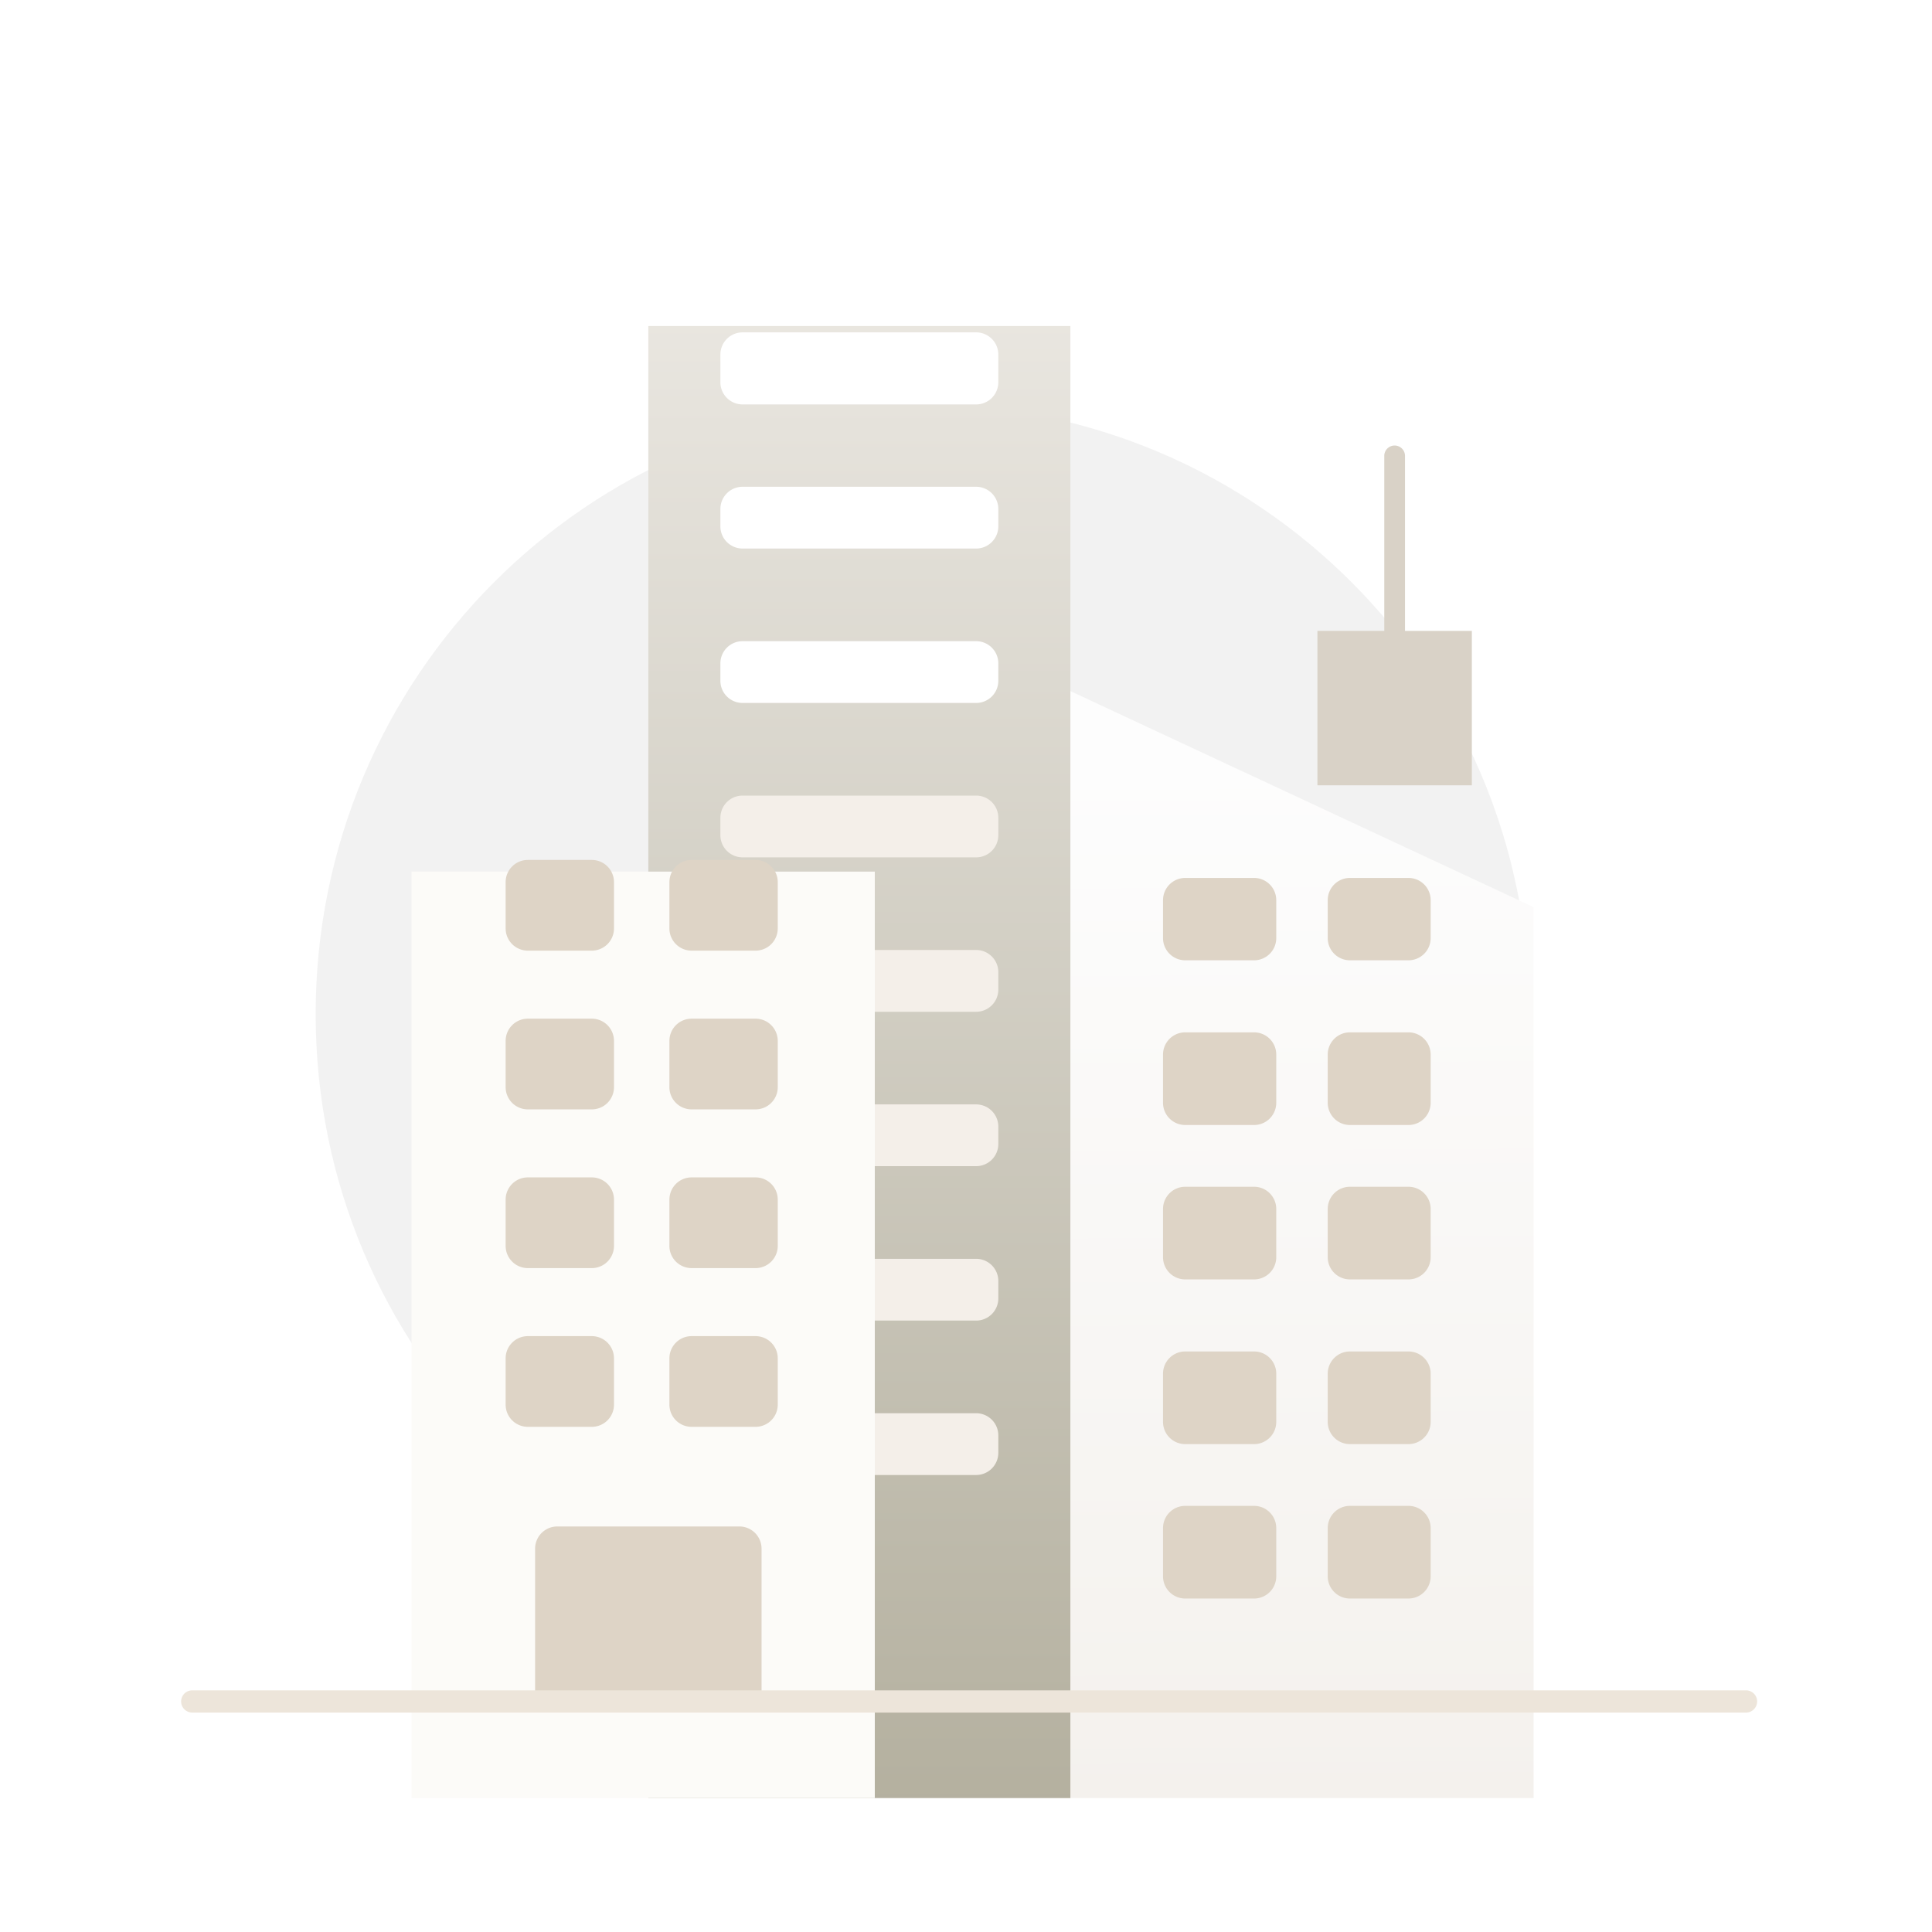 <svg xmlns="http://www.w3.org/2000/svg" width="160" height="160" fill="none" viewBox="0 0 160 160">
  <g clip-path="url(#a)">
    <path fill="#F2F2F2" d="M76.404 134.389c27.779 0 50.262-22.602 50.262-50.489 0-27.887-22.483-50.408-50.262-50.408-27.778 0-50.262 22.603-50.262 50.49 0 27.968 22.565 50.407 50.262 50.407Z"/>
    <path fill="#D9D2C7" fill-rule="evenodd" d="M115.498 36.897c.474 0 .858.384.858.858v15.771a.858.858 0 1 1-1.717 0V37.755c0-.474.385-.858.859-.858Z" clip-rule="evenodd"/>
    <path fill="#D9D2C7" d="M109.104 52.248h12.788v12.787h-12.788V52.248Z"/>
    <g filter="url(#b)">
      <path fill="url(#c)" d="m87.792 48.837 39.215 18.29v73.781H87.792v-92.07Z"/>
    </g>
    <path fill="#DED4C6" d="M96.317 74.546a1.84 1.84 0 0 1 1.839-1.839h5.7a1.84 1.84 0 0 1 1.838 1.84v3.142a1.838 1.838 0 0 1-1.838 1.839h-5.7a1.839 1.839 0 0 1-1.84-1.84v-3.142Zm0 12.788c0-1.016.823-1.839 1.839-1.839h5.7c1.015 0 1.838.823 1.838 1.839v3.995a1.838 1.838 0 0 1-1.838 1.839h-5.7a1.839 1.839 0 0 1-1.84-1.84v-3.994Zm0 12.787c0-1.015.823-1.838 1.839-1.838h5.7c1.015 0 1.838.823 1.838 1.838v3.996a1.838 1.838 0 0 1-1.838 1.838h-5.7a1.838 1.838 0 0 1-1.84-1.838v-3.996Zm0 13.64c0-1.015.823-1.838 1.839-1.838h5.7c1.015 0 1.838.823 1.838 1.838v3.995a1.838 1.838 0 0 1-1.838 1.839h-5.7a1.839 1.839 0 0 1-1.84-1.839v-3.995Zm0 12.788c0-1.016.823-1.839 1.839-1.839h5.7c1.015 0 1.838.823 1.838 1.839v3.995a1.838 1.838 0 0 1-1.838 1.839h-5.7a1.839 1.839 0 0 1-1.84-1.839v-3.995Zm13.64-52.003c0-1.015.823-1.839 1.838-1.839h4.848a1.84 1.84 0 0 1 1.839 1.84v3.142a1.84 1.84 0 0 1-1.839 1.839h-4.848a1.838 1.838 0 0 1-1.838-1.84v-3.142Zm0 12.788c0-1.016.823-1.839 1.838-1.839h4.848a1.84 1.84 0 0 1 1.839 1.839v3.995a1.84 1.84 0 0 1-1.839 1.839h-4.848a1.838 1.838 0 0 1-1.838-1.84v-3.994Zm0 12.787c0-1.015.823-1.838 1.838-1.838h4.848a1.84 1.84 0 0 1 1.839 1.838v3.996a1.839 1.839 0 0 1-1.839 1.838h-4.848a1.838 1.838 0 0 1-1.838-1.838v-3.996Zm0 13.64c0-1.015.823-1.838 1.838-1.838h4.848c1.015 0 1.839.823 1.839 1.838v3.995a1.84 1.84 0 0 1-1.839 1.839h-4.848a1.838 1.838 0 0 1-1.838-1.839v-3.995Zm0 12.788c0-1.016.823-1.839 1.838-1.839h4.848a1.84 1.84 0 0 1 1.839 1.839v3.995a1.84 1.84 0 0 1-1.839 1.839h-4.848a1.838 1.838 0 0 1-1.838-1.839v-3.995Z"/>
    <g filter="url(#d)">
      <path fill="url(#e)" d="M53.692 19h34.952v121.908H53.692V19Z"/>
    </g>
    <path fill="#fff" d="M59.66 29.364c0-1.016.822-1.839 1.838-1.839h19.34c1.016 0 1.839.823 1.839 1.839v2.29a1.839 1.839 0 0 1-1.839 1.839h-19.34a1.839 1.839 0 0 1-1.839-1.84v-2.29Zm0 12.787c0-1.015.822-1.839 1.838-1.839h19.34a1.84 1.84 0 0 1 1.839 1.84v1.437a1.839 1.839 0 0 1-1.839 1.839h-19.34a1.839 1.839 0 0 1-1.839-1.84v-1.437Zm0 12.788c0-1.016.822-1.839 1.838-1.839h19.34c1.016 0 1.839.823 1.839 1.839v1.437a1.839 1.839 0 0 1-1.839 1.84h-19.34a1.839 1.839 0 0 1-1.839-1.84V54.94Z"/>
    <path fill="#F4EFE9" d="M59.66 67.726c0-1.015.822-1.838 1.838-1.838h19.34c1.016 0 1.839.823 1.839 1.838v1.438a1.839 1.839 0 0 1-1.839 1.838h-19.34a1.839 1.839 0 0 1-1.839-1.838v-1.438Zm0 12.788c0-1.016.822-1.839 1.838-1.839h19.34c1.016 0 1.839.823 1.839 1.839v1.437a1.839 1.839 0 0 1-1.839 1.84h-19.34a1.839 1.839 0 0 1-1.839-1.84v-1.437Zm0 12.787c0-1.015.822-1.839 1.838-1.839h19.34a1.84 1.84 0 0 1 1.839 1.84v1.437a1.839 1.839 0 0 1-1.839 1.838h-19.34a1.839 1.839 0 0 1-1.839-1.838V93.3Zm0 12.788c0-1.016.822-1.839 1.838-1.839h19.34c1.016 0 1.839.823 1.839 1.839v1.438a1.838 1.838 0 0 1-1.839 1.838h-19.34a1.838 1.838 0 0 1-1.839-1.838v-1.438Zm0 12.787c0-1.015.822-1.838 1.838-1.838h19.34c1.016 0 1.839.823 1.839 1.838v1.438a1.84 1.84 0 0 1-1.839 1.839h-19.34a1.84 1.84 0 0 1-1.839-1.839v-1.438Z"/>
    <g filter="url(#f)">
      <path fill="#FCFBF8" d="M34.084 64.183h38.363v76.725H34.084V64.183Z"/>
    </g>
    <path fill="#DED4C6" d="M41.875 73.055c0-1.015.823-1.838 1.839-1.838h5.294a1.84 1.84 0 0 1 1.84 1.838v3.835a1.839 1.839 0 0 1-1.84 1.838h-5.294a1.839 1.839 0 0 1-1.839-1.838v-3.835Zm0 13.146a1.84 1.84 0 0 1 1.839-1.839h5.294a1.84 1.84 0 0 1 1.84 1.839v3.834a1.839 1.839 0 0 1-1.84 1.839h-5.294a1.839 1.839 0 0 1-1.839-1.839v-3.834Zm0 13.145c0-1.016.823-1.839 1.839-1.839h5.294a1.84 1.84 0 0 1 1.84 1.839v3.834a1.839 1.839 0 0 1-1.84 1.839h-5.294a1.839 1.839 0 0 1-1.839-1.839v-3.834Zm0 13.145c0-1.015.823-1.838 1.839-1.838h5.294a1.84 1.84 0 0 1 1.84 1.838v3.835a1.838 1.838 0 0 1-1.84 1.838h-5.294a1.838 1.838 0 0 1-1.839-1.838v-3.835Zm2.44 15.763a1.84 1.84 0 0 1 1.838-1.839h7.539v14.493h-9.377v-12.654Zm11.123-55.199c0-1.015.823-1.838 1.838-1.838h5.295c1.016 0 1.839.823 1.839 1.838v3.835a1.839 1.839 0 0 1-1.839 1.838h-5.295a1.839 1.839 0 0 1-1.839-1.838v-3.835Zm0 13.146c0-1.015.823-1.839 1.838-1.839h5.295a1.84 1.84 0 0 1 1.839 1.839v3.834a1.839 1.839 0 0 1-1.839 1.839h-5.295a1.839 1.839 0 0 1-1.839-1.839v-3.834Zm0 13.145c0-1.016.823-1.839 1.838-1.839h5.295c1.016 0 1.839.823 1.839 1.839v3.834a1.839 1.839 0 0 1-1.839 1.839h-5.295a1.839 1.839 0 0 1-1.839-1.839v-3.834Zm0 13.145c0-1.015.823-1.838 1.838-1.838h5.295c1.016 0 1.839.823 1.839 1.838v3.835a1.838 1.838 0 0 1-1.839 1.838h-5.295a1.838 1.838 0 0 1-1.839-1.838v-3.835Zm-1.746 13.924h7.539a1.84 1.84 0 0 1 1.838 1.839v12.654h-9.377v-14.493Z"/>
    <path fill="#EDE5DA" fill-rule="evenodd" d="M15 140.908a.92.92 0 0 1 .92-.92h128.709a.92.92 0 0 1 0 1.839H15.919a.92.92 0 0 1-.919-.919Z" clip-rule="evenodd"/>
  </g>
  <defs>
    <filter id="b" width="71.215" height="124.07" x="71.792" y="40.837" color-interpolation-filters="sRGB" filterUnits="userSpaceOnUse">
      <feFlood flood-opacity="0" result="BackgroundImageFix"/>
      <feColorMatrix in="SourceAlpha" result="hardAlpha" values="0 0 0 0 0 0 0 0 0 0 0 0 0 0 0 0 0 0 127 0"/>
      <feOffset dy="8"/>
      <feGaussianBlur stdDeviation="8"/>
      <feColorMatrix values="0 0 0 0 0.576 0 0 0 0 0.502 0 0 0 0 0.396 0 0 0 0.16 0"/>
      <feBlend in2="BackgroundImageFix" result="effect1_dropShadow_3267_4900"/>
      <feBlend in="SourceGraphic" in2="effect1_dropShadow_3267_4900" result="shape"/>
    </filter>
    <filter id="d" width="58.953" height="145.908" x="41.692" y="15" color-interpolation-filters="sRGB" filterUnits="userSpaceOnUse">
      <feFlood flood-opacity="0" result="BackgroundImageFix"/>
      <feColorMatrix in="SourceAlpha" result="hardAlpha" values="0 0 0 0 0 0 0 0 0 0 0 0 0 0 0 0 0 0 127 0"/>
      <feOffset dy="8"/>
      <feGaussianBlur stdDeviation="6"/>
      <feColorMatrix values="0 0 0 0 0.576 0 0 0 0 0.502 0 0 0 0 0.396 0 0 0 0.16 0"/>
      <feBlend in2="BackgroundImageFix" result="effect1_dropShadow_3267_4900"/>
      <feBlend in="SourceGraphic" in2="effect1_dropShadow_3267_4900" result="shape"/>
    </filter>
    <filter id="f" width="70.363" height="108.725" x="18.084" y="56.183" color-interpolation-filters="sRGB" filterUnits="userSpaceOnUse">
      <feFlood flood-opacity="0" result="BackgroundImageFix"/>
      <feColorMatrix in="SourceAlpha" result="hardAlpha" values="0 0 0 0 0 0 0 0 0 0 0 0 0 0 0 0 0 0 127 0"/>
      <feOffset dy="8"/>
      <feGaussianBlur stdDeviation="8"/>
      <feColorMatrix values="0 0 0 0 0.576 0 0 0 0 0.502 0 0 0 0 0.396 0 0 0 0.16 0"/>
      <feBlend in2="BackgroundImageFix" result="effect1_dropShadow_3267_4900"/>
      <feBlend in="SourceGraphic" in2="effect1_dropShadow_3267_4900" result="shape"/>
    </filter>
    <linearGradient id="c" x1="106.921" x2="107.387" y1="54.628" y2="141.9" gradientUnits="userSpaceOnUse">
      <stop stop-color="#FDFDFD"/>
      <stop offset=".996" stop-color="#F4F1ED"/>
    </linearGradient>
    <linearGradient id="e" x1="71.157" x2="71.157" y1="16.18" y2="142.222" gradientUnits="userSpaceOnUse">
      <stop stop-color="#EAE7E1"/>
      <stop offset=".996" stop-color="#B4B09F"/>
    </linearGradient>
    <clipPath id="a">
      <path fill="#fff" d="M0 0h160v160H0z"/>
    </clipPath>
  </defs>
</svg>
